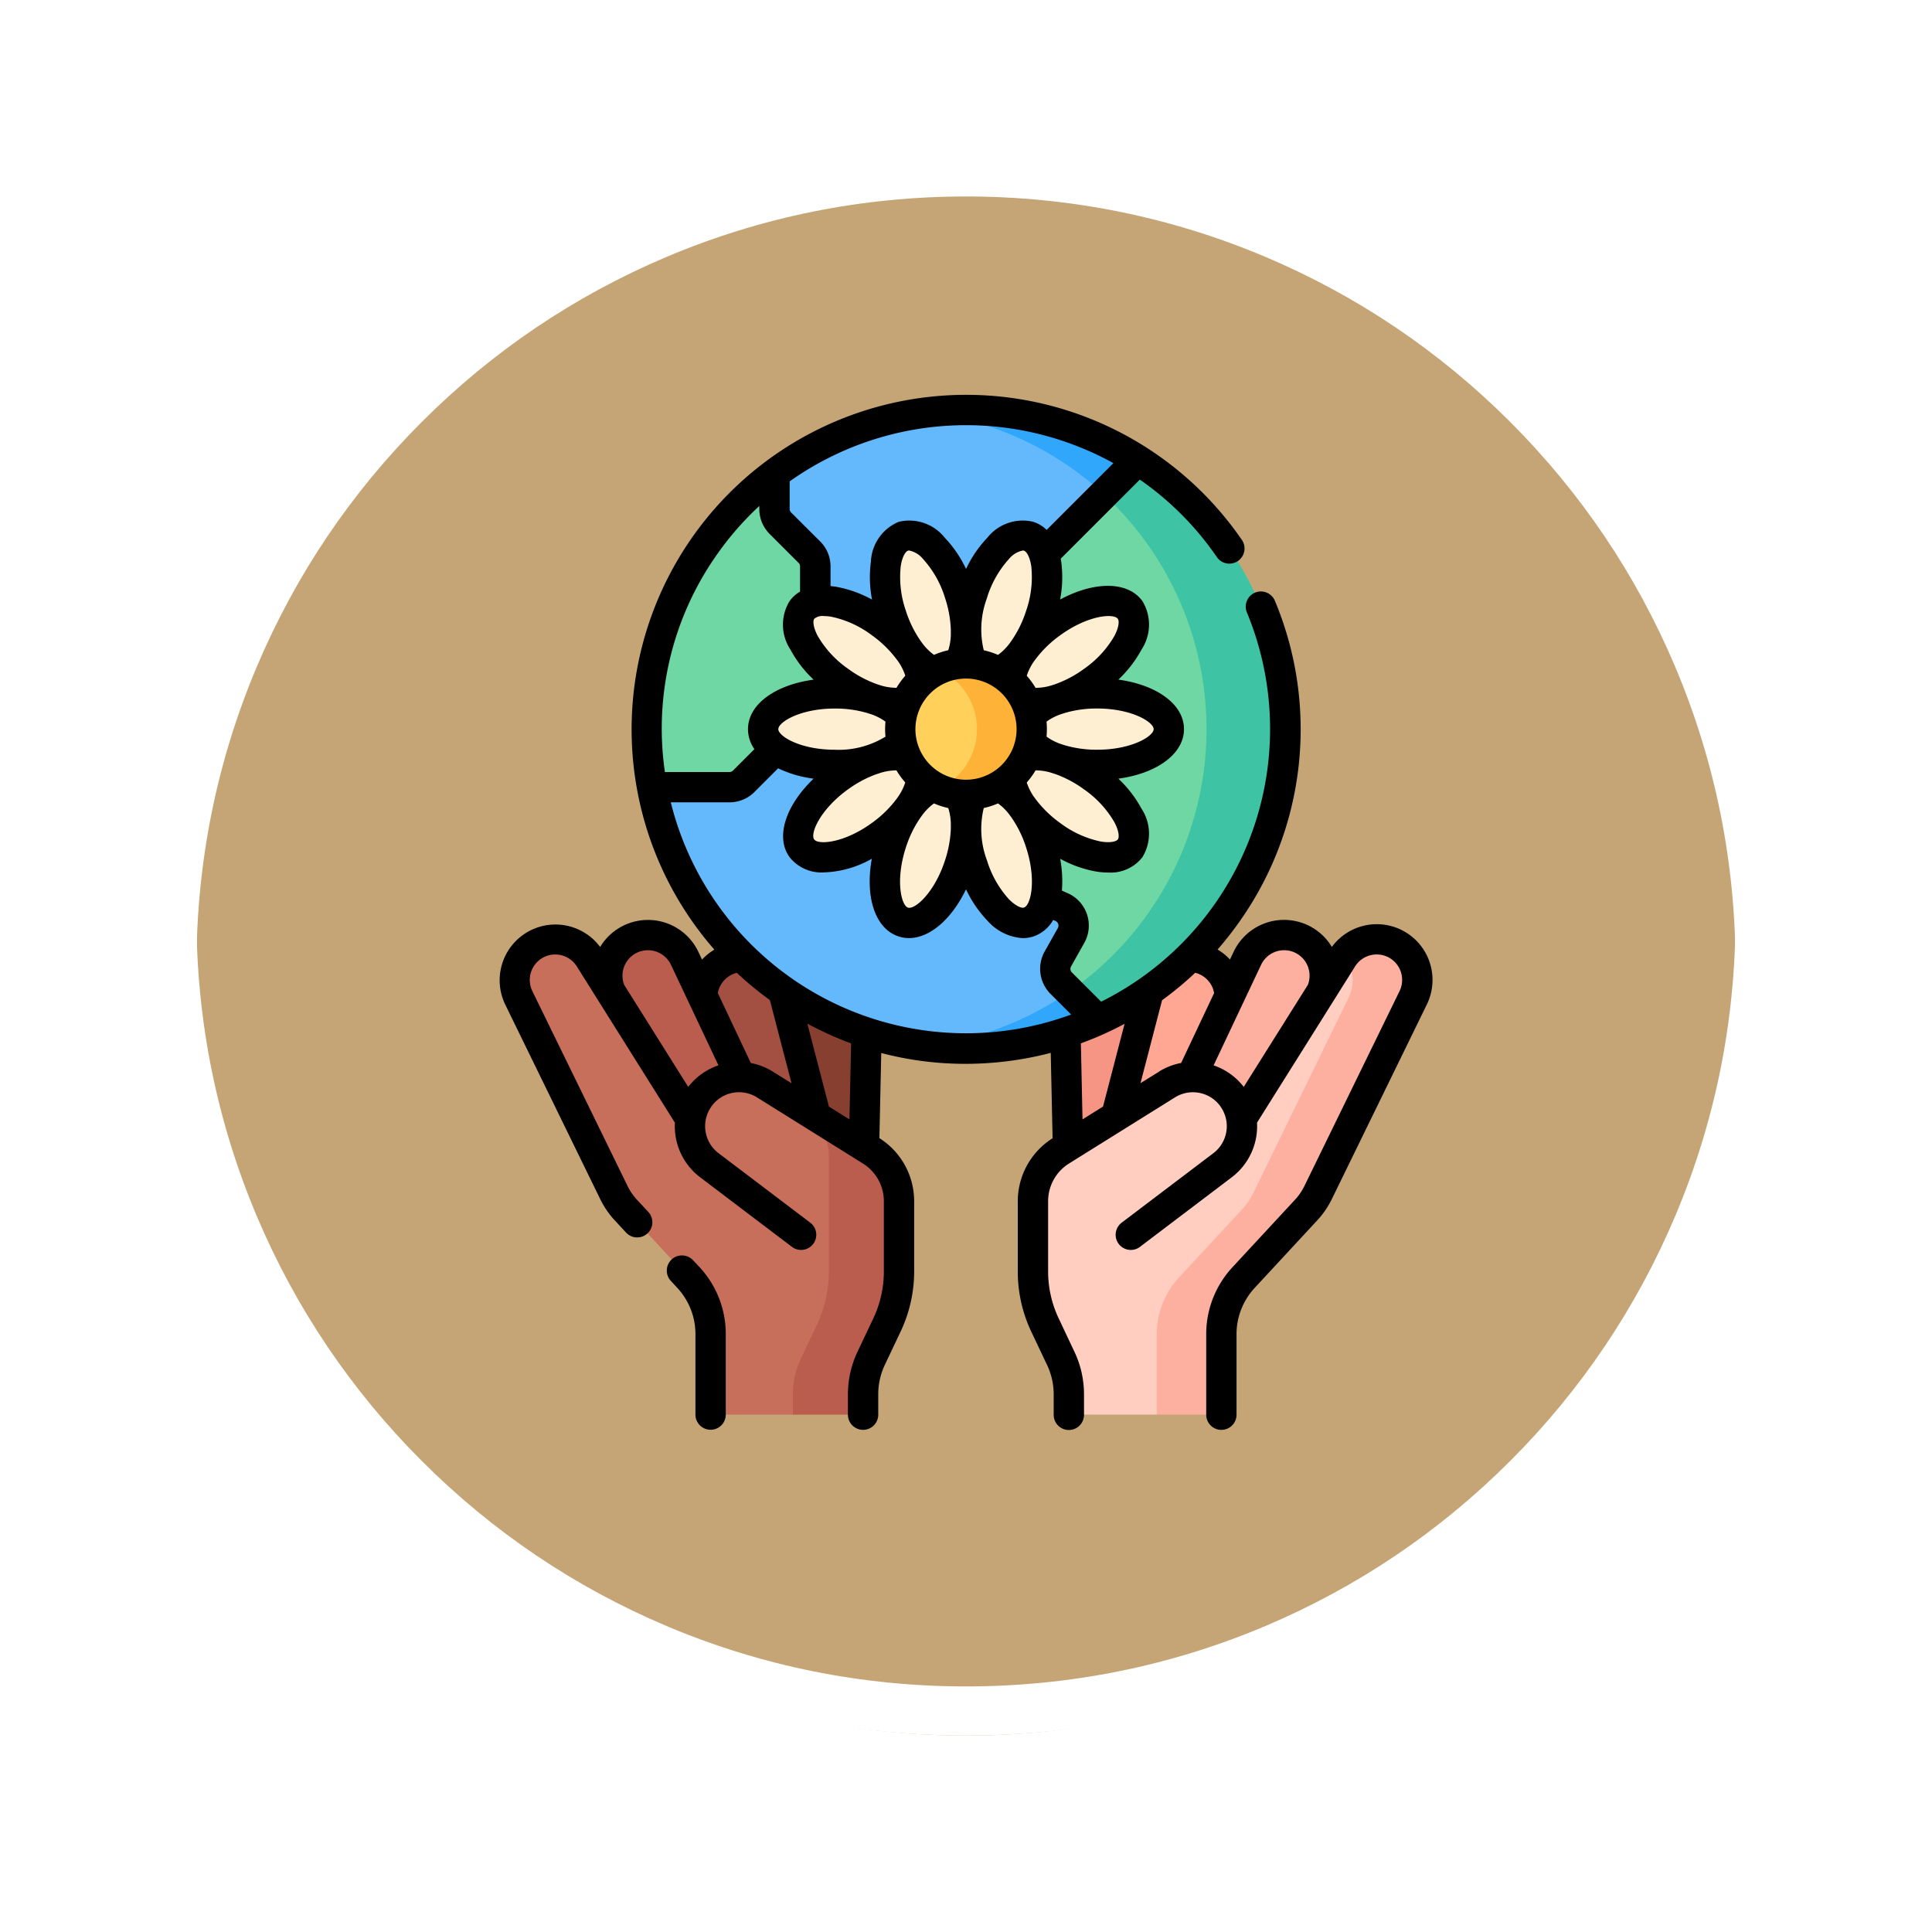 <svg xmlns="http://www.w3.org/2000/svg" xmlns:xlink="http://www.w3.org/1999/xlink" width="117.999" height="118" viewBox="0 0 117.999 118">
  <defs>
    <filter id="Trazado_874925" x="0" y="0" width="117.999" height="118" filterUnits="userSpaceOnUse">
      <feOffset dy="3" input="SourceAlpha"/>
      <feGaussianBlur stdDeviation="3" result="blur"/>
      <feFlood flood-opacity="0.161"/>
      <feComposite operator="in" in2="blur"/>
      <feComposite in="SourceGraphic"/>
    </filter>
  </defs>
  <g id="Grupo_1120377" data-name="Grupo 1120377" transform="translate(-355.001 2410.72)">
    <g id="Grupo_1111553" data-name="Grupo 1111553" transform="translate(-444.5 -4921.877)">
      <g id="Grupo_1111316" data-name="Grupo 1111316" transform="translate(808.5 2517.157)">
        <g id="Grupo_1109835" data-name="Grupo 1109835" transform="translate(0 0)">
          <g id="Grupo_1107913" data-name="Grupo 1107913" transform="translate(0 0)">
            <g transform="matrix(1, 0, 0, 1, -9, -6)" filter="url(#Trazado_874925)">
              <g id="Trazado_874925-2" data-name="Trazado 874925" transform="translate(9 6)" fill="#bb965f" opacity="0.859">
                <path d="M 50 98.5 C 43.452 98.5 37.1 97.218 31.122 94.689 C 25.347 92.246 20.16 88.749 15.705 84.295 C 11.251 79.84 7.753 74.653 5.311 68.878 C 2.782 62.9 1.5 56.548 1.5 50 C 1.5 43.452 2.782 37.1 5.311 31.122 C 7.753 25.347 11.251 20.16 15.705 15.705 C 20.16 11.251 25.347 7.753 31.122 5.311 C 37.1 2.782 43.452 1.5 50 1.5 C 56.548 1.5 62.899 2.782 68.878 5.311 C 74.653 7.753 79.84 11.251 84.294 15.705 C 88.749 20.16 92.246 25.347 94.689 31.122 C 97.217 37.1 98.499 43.452 98.499 50 C 98.499 56.548 97.217 62.9 94.689 68.878 C 92.246 74.653 88.749 79.84 84.294 84.295 C 79.84 88.749 74.653 92.246 68.878 94.689 C 62.899 97.218 56.548 98.5 50 98.5 Z" stroke="none"/>
                <path d="M 50 3 C 43.653 3 37.499 4.242 31.706 6.692 C 26.11 9.059 21.083 12.449 16.766 16.766 C 12.449 21.083 9.059 26.11 6.692 31.706 C 4.242 37.499 3 43.653 3 50 C 3 56.346 4.242 62.501 6.692 68.294 C 9.059 73.89 12.449 78.917 16.766 83.234 C 21.083 87.551 26.11 90.941 31.706 93.308 C 37.499 95.758 43.653 97 50 97 C 56.346 97 62.501 95.758 68.293 93.308 C 73.89 90.941 78.916 87.551 83.234 83.234 C 87.551 78.917 90.94 73.89 93.307 68.294 C 95.757 62.501 96.999 56.346 96.999 50 C 96.999 43.653 95.757 37.499 93.307 31.706 C 90.94 26.11 87.551 21.083 83.234 16.766 C 78.916 12.449 73.89 9.059 68.293 6.692 C 62.501 4.242 56.346 3 50 3 M 50 0 C 77.614 0 99.999 22.386 99.999 50 L 99.999 50 C 99.999 77.614 77.614 100 50 100 C 22.386 100 0 77.614 0 50 L 0 50 C 0 22.386 22.386 0 50 0 Z" stroke="none" fill="#fff"/>
              </g>
            </g>
            <g id="Trazado_874923" data-name="Trazado 874923" transform="translate(0 0)" fill="none">
              <path d="M50,0a50,50,0,0,1,50,50h0A50,50,0,0,1,0,50H0A50,50,0,0,1,50,0Z" stroke="none"/>
              <path d="M 50 3 C 43.653 3 37.499 4.242 31.706 6.692 C 26.11 9.059 21.083 12.449 16.766 16.766 C 12.449 21.083 9.059 26.11 6.692 31.706 C 4.242 37.499 3 43.653 3 50 C 3 56.346 4.242 62.501 6.692 68.294 C 9.059 73.89 12.449 78.917 16.766 83.234 C 21.083 87.551 26.11 90.941 31.706 93.308 C 37.499 95.758 43.653 97 50 97 C 56.346 97 62.501 95.758 68.293 93.308 C 73.89 90.941 78.916 87.551 83.234 83.234 C 87.551 78.917 90.94 73.89 93.307 68.294 C 95.757 62.501 96.999 56.346 96.999 50 C 96.999 43.653 95.757 37.499 93.307 31.706 C 90.94 26.11 87.551 21.083 83.234 16.766 C 78.916 12.449 73.89 9.059 68.293 6.692 C 62.501 4.242 56.346 3 50 3 M 50 0 C 77.614 0 99.999 22.386 99.999 50 L 99.999 50 C 99.999 77.614 77.614 100 50 100 C 22.386 100 0 77.614 0 50 L 0 50 C 0 22.386 22.386 0 50 0 Z" stroke="none" fill="#fff"/>
            </g>
          </g>
        </g>
      </g>
    </g>
    <g id="Grupo_1120376" data-name="Grupo 1120376" transform="translate(360.298 -2386.606)">
      <g id="Grupo_1120374" data-name="Grupo 1120374" transform="translate(26.133 0.917)">
        <g id="Grupo_1120308" data-name="Grupo 1120308" transform="translate(0)">
          <g id="Grupo_1120304" data-name="Grupo 1120304" transform="translate(0 32.079)">
            <g id="Grupo_1120295" data-name="Grupo 1120295">
              <g id="Grupo_1120288" data-name="Grupo 1120288" transform="translate(15.182 3.551)">
                <path id="Trazado_918556" data-name="Trazado 918556" d="M155.643,308.752l1.368-10.624a2.481,2.481,0,0,1,4.941.371l-.214,9.861-2.023,3.073Z" transform="translate(-155.643 -295.964)" fill="#873f30"/>
              </g>
              <g id="Grupo_1120289" data-name="Grupo 1120289" transform="translate(11.464 1.336)">
                <path id="Trazado_918557" data-name="Trazado 918557" d="M127.142,291.473l-1.583-10.594a2.481,2.481,0,0,1,4.855-.992l2.485,9.545-1.108,3.509Z" transform="translate(-125.531 -278.032)" fill="#a34f41"/>
              </g>
              <g id="Grupo_1120290" data-name="Grupo 1120290" transform="translate(5.662)">
                <path id="Trazado_918558" data-name="Trazado 918558" d="M82.205,280.624l-3.517-10.117a2.481,2.481,0,0,1,4.587-1.873l4.209,8.92-.439,3.653Z" transform="translate(-78.55 -267.21)" fill="#ba5d4f"/>
              </g>
              <g id="Grupo_1120292" data-name="Grupo 1120292" transform="translate(0 0.261)">
                <g id="Grupo_1120291" data-name="Grupo 1120291">
                  <path id="Trazado_918559" data-name="Trazado 918559" d="M34.284,269.49a2.481,2.481,0,0,0-1.336,3.4l5.808,11.895a4.416,4.416,0,0,0,.729,1.063l3.825,4.129a5.091,5.091,0,0,1,1.356,3.46v4.915h5.026l4.289-1.254a5.091,5.091,0,0,1,.49-2.18l.973-2.053a7.586,7.586,0,0,0,.731-3.248V285.33a3.659,3.659,0,0,0-1.722-3.1l-6.462-4.033A2.994,2.994,0,0,0,43.44,280.3l-6.162-9.816a2.481,2.481,0,0,0-2.994-1Zm9.068,10.858.074.059s0,.01,0,.015Z" transform="translate(-32.695 -269.323)" fill="#c86f5c"/>
                </g>
              </g>
              <g id="Grupo_1120294" data-name="Grupo 1120294" transform="translate(16.997 10.737)">
                <g id="Grupo_1120293" data-name="Grupo 1120293">
                  <path id="Trazado_918560" data-name="Trazado 918560" d="M176.827,359.69v4.289a7.575,7.575,0,0,1-.731,3.248l-.972,2.053a5.083,5.083,0,0,0-.491,2.179v1.255h-4.289v-1.255a5.1,5.1,0,0,1,.49-2.179l.973-2.053a7.575,7.575,0,0,0,.731-3.248v-7.005a3.658,3.658,0,0,0-1.322-2.815l3.89,2.428A3.658,3.658,0,0,1,176.827,359.69Z" transform="translate(-170.344 -354.158)" fill="#ba5d4f"/>
                </g>
              </g>
            </g>
            <g id="Grupo_1120303" data-name="Grupo 1120303" transform="translate(31.66)">
              <g id="Grupo_1120296" data-name="Grupo 1120296" transform="translate(1.988 3.551)">
                <path id="Trazado_918561" data-name="Trazado 918561" d="M311.5,308.752l-1.368-10.624a2.481,2.481,0,0,0-4.941.371l.214,9.861,2.024,3.073Z" transform="translate(-305.185 -295.964)" fill="#f69583"/>
              </g>
              <g id="Grupo_1120297" data-name="Grupo 1120297" transform="translate(4.649 1.336)">
                <path id="Trazado_918562" data-name="Trazado 918562" d="M332.492,291.473l1.583-10.594a2.481,2.481,0,0,0-4.855-.992l-2.485,9.545,1.108,3.509Z" transform="translate(-326.735 -278.032)" fill="#ffa792"/>
              </g>
              <g id="Grupo_1120298" data-name="Grupo 1120298" transform="translate(8.883)">
                <path id="Trazado_918563" data-name="Trazado 918563" d="M366.3,280.624l3.517-10.117a2.481,2.481,0,0,0-4.587-1.873l-4.209,8.92.439,3.653Z" transform="translate(-361.02 -267.21)" fill="#fdb0a0"/>
              </g>
              <g id="Grupo_1120300" data-name="Grupo 1120300" transform="translate(0 0.261)">
                <g id="Grupo_1120299" data-name="Grupo 1120299">
                  <path id="Trazado_918564" data-name="Trazado 918564" d="M307.981,270.485l-6.162,9.816a2.994,2.994,0,0,0-4.551-2.108l-6.462,4.033a3.659,3.659,0,0,0-1.722,3.1v4.289a7.585,7.585,0,0,0,.731,3.248l.973,2.053a5.091,5.091,0,0,1,.49,2.18v1.254h5.363l3.952-4.915a5.091,5.091,0,0,1,1.356-3.46l3.825-4.129a4.417,4.417,0,0,0,.729-1.063l5.808-11.895a2.481,2.481,0,0,0-4.331-2.408Zm-6.146,9.936s0-.01,0-.015l.074-.059Z" transform="translate(-289.084 -269.323)" fill="#ffcec0"/>
                </g>
              </g>
              <g id="Grupo_1120302" data-name="Grupo 1120302" transform="translate(7.557 0.26)">
                <g id="Grupo_1120301" data-name="Grupo 1120301">
                  <path id="Trazado_918565" data-name="Trazado 918565" d="M365.954,272.889l-5.807,11.894a4.392,4.392,0,0,1-.729,1.063l-3.825,4.129a5.092,5.092,0,0,0-1.357,3.46v4.915h-3.951v-4.915a5.092,5.092,0,0,1,1.357-3.46l3.826-4.129a4.392,4.392,0,0,0,.729-1.063L362,272.889a2.48,2.48,0,0,0-.253-2.589,2.481,2.481,0,0,1,4.2,2.589Z" transform="translate(-350.284 -269.318)" fill="#fdb0a0"/>
                </g>
              </g>
            </g>
          </g>
          <g id="Grupo_1120307" data-name="Grupo 1120307" transform="translate(8.069)">
            <g id="Grupo_1120306" data-name="Grupo 1120306">
              <path id="Trazado_918566" data-name="Trazado 918566" d="M132.571,19.268v-4.46h.232a19.426,19.426,0,1,0,2.667,4.46Z" transform="translate(-98.038 -7.442)" fill="#64b9fc"/>
              <path id="Trazado_918567" data-name="Trazado 918567" d="M98.039,54.6a19.615,19.615,0,0,0,.322,3.543h4.732a1.235,1.235,0,0,0,.873-.362l2.821-2.821a1.235,1.235,0,0,1,.873-.362h2.357a1.235,1.235,0,0,0,1.235-1.235V52.113a1.235,1.235,0,0,0-.362-.873l-2.2-2.2a1.235,1.235,0,0,1-.362-.873V44.664a1.235,1.235,0,0,0-.362-.873L106.2,42.026a1.235,1.235,0,0,1-.362-.873V39a19.471,19.471,0,0,0-7.8,15.6Z" transform="translate(-98.039 -35.101)" fill="#6fd7a3"/>
              <path id="Trazado_918568" data-name="Trazado 918568" d="M253.836,19.254v-4.46h.237a19.527,19.527,0,0,0-17.659-7.217,19.5,19.5,0,0,1-.028,38.708,19.506,19.506,0,0,0,20.346-27.03Z" transform="translate(-219.303 -7.428)" fill="#31a7fb"/>
              <g id="Grupo_1120305" data-name="Grupo 1120305" transform="translate(21.717 3.07)">
                <path id="Trazado_918569" data-name="Trazado 918569" d="M286.726,41.047v-4.46h.237a19.508,19.508,0,0,0-4.019-3.792q-.371-.262-.751-.5l-6.541,6.541a1.235,1.235,0,0,1-.873.362h-.868v3.268h1.308a1.235,1.235,0,0,1,.873.362l3.868,3.868a1.235,1.235,0,0,1,.362.873v2.862a1.235,1.235,0,0,1-.362.873l-1.48,1.48a1.235,1.235,0,0,1-.873.362h-2.223a1.235,1.235,0,0,0-1.235,1.235v3.708l3.389,1.505a1.235,1.235,0,0,1,.575,1.733l-.807,1.437a1.235,1.235,0,0,0,.2,1.478l2.245,2.245a19.508,19.508,0,0,0,9.87-25.437h-2.9Z" transform="translate(-273.91 -32.291)" fill="#6fd7a3"/>
              </g>
              <path id="Trazado_918570" data-name="Trazado 918570" d="M312.069,32.795q-.371-.262-.751-.5l-2.09,2.09a19.516,19.516,0,0,1-2.089,30.363l1.74,1.74a19.5,19.5,0,0,0,3.191-33.689Z" transform="translate(-281.319 -29.221)" fill="#3ec3a4"/>
            </g>
          </g>
        </g>
        <g id="Grupo_1120373" data-name="Grupo 1120373" transform="translate(15.182 7.046)">
          <g id="Grupo_1120369" data-name="Grupo 1120369">
            <g id="Grupo_1120314" data-name="Grupo 1120314" transform="translate(0 10.272)">
              <g id="Grupo_1120313" data-name="Grupo 1120313">
                <g id="Grupo_1120312" data-name="Grupo 1120312">
                  <g id="Grupo_1120311" data-name="Grupo 1120311">
                    <g id="Grupo_1120310" data-name="Grupo 1120310">
                      <g id="Grupo_1120309" data-name="Grupo 1120309">
                        <ellipse id="Elipse_11912" data-name="Elipse 11912" cx="4.371" cy="2.185" rx="4.371" ry="2.185" fill="#ffefd2"/>
                      </g>
                    </g>
                  </g>
                </g>
              </g>
            </g>
            <g id="Grupo_1120320" data-name="Grupo 1120320" transform="translate(1.087 3.411)">
              <g id="Grupo_1120319" data-name="Grupo 1120319">
                <g id="Grupo_1120318" data-name="Grupo 1120318">
                  <g id="Grupo_1120317" data-name="Grupo 1120317">
                    <g id="Grupo_1120316" data-name="Grupo 1120316">
                      <g id="Grupo_1120315" data-name="Grupo 1120315">
                        <ellipse id="Elipse_11913" data-name="Elipse 11913" cx="2.185" cy="4.371" rx="2.185" ry="4.371" transform="translate(0 3.535) rotate(-53.989)" fill="#ffefd2"/>
                      </g>
                    </g>
                  </g>
                </g>
              </g>
            </g>
            <g id="Grupo_1120326" data-name="Grupo 1120326" transform="translate(6.481)">
              <g id="Grupo_1120325" data-name="Grupo 1120325">
                <g id="Grupo_1120324" data-name="Grupo 1120324">
                  <g id="Grupo_1120323" data-name="Grupo 1120323">
                    <g id="Grupo_1120322" data-name="Grupo 1120322">
                      <g id="Grupo_1120321" data-name="Grupo 1120321">
                        <ellipse id="Elipse_11914" data-name="Elipse 11914" cx="2.185" cy="4.371" rx="2.185" ry="4.371" transform="translate(0 1.35) rotate(-18)" fill="#ffefd2"/>
                      </g>
                    </g>
                  </g>
                </g>
              </g>
            </g>
            <g id="Grupo_1120332" data-name="Grupo 1120332" transform="translate(11.436 0.002)">
              <g id="Grupo_1120331" data-name="Grupo 1120331">
                <g id="Grupo_1120330" data-name="Grupo 1120330">
                  <g id="Grupo_1120329" data-name="Grupo 1120329">
                    <g id="Grupo_1120328" data-name="Grupo 1120328">
                      <g id="Grupo_1120327" data-name="Grupo 1120327">
                        <ellipse id="Elipse_11915" data-name="Elipse 11915" cx="4.371" cy="2.185" rx="4.371" ry="2.185" transform="translate(0 8.314) rotate(-72)" fill="#ffefd2"/>
                      </g>
                    </g>
                  </g>
                </g>
              </g>
            </g>
            <g id="Grupo_1120338" data-name="Grupo 1120338" transform="translate(14.056 3.398)">
              <g id="Grupo_1120337" data-name="Grupo 1120337">
                <g id="Grupo_1120336" data-name="Grupo 1120336">
                  <g id="Grupo_1120335" data-name="Grupo 1120335">
                    <g id="Grupo_1120334" data-name="Grupo 1120334">
                      <g id="Grupo_1120333" data-name="Grupo 1120333">
                        <ellipse id="Elipse_11916" data-name="Elipse 11916" cx="4.371" cy="2.185" rx="4.371" ry="2.185" transform="translate(0 5.14) rotate(-36.011)" fill="#ffefd2"/>
                      </g>
                    </g>
                  </g>
                </g>
              </g>
            </g>
            <g id="Grupo_1120344" data-name="Grupo 1120344" transform="translate(16.033 10.272)">
              <g id="Grupo_1120343" data-name="Grupo 1120343">
                <g id="Grupo_1120342" data-name="Grupo 1120342">
                  <g id="Grupo_1120341" data-name="Grupo 1120341">
                    <g id="Grupo_1120340" data-name="Grupo 1120340">
                      <g id="Grupo_1120339" data-name="Grupo 1120339">
                        <ellipse id="Elipse_11917" data-name="Elipse 11917" cx="4.371" cy="2.185" rx="4.371" ry="2.185" fill="#ffefd2"/>
                      </g>
                    </g>
                  </g>
                </g>
              </g>
            </g>
            <g id="Grupo_1120350" data-name="Grupo 1120350" transform="translate(14.061 12.837)">
              <g id="Grupo_1120349" data-name="Grupo 1120349">
                <g id="Grupo_1120348" data-name="Grupo 1120348">
                  <g id="Grupo_1120347" data-name="Grupo 1120347">
                    <g id="Grupo_1120346" data-name="Grupo 1120346">
                      <g id="Grupo_1120345" data-name="Grupo 1120345">
                        <ellipse id="Elipse_11918" data-name="Elipse 11918" cx="2.185" cy="4.371" rx="2.185" ry="4.371" transform="translate(0 3.535) rotate(-53.989)" fill="#ffefd2"/>
                      </g>
                    </g>
                  </g>
                </g>
              </g>
            </g>
            <g id="Grupo_1120356" data-name="Grupo 1120356" transform="translate(11.435 15.248)">
              <g id="Grupo_1120355" data-name="Grupo 1120355">
                <g id="Grupo_1120354" data-name="Grupo 1120354">
                  <g id="Grupo_1120353" data-name="Grupo 1120353">
                    <g id="Grupo_1120352" data-name="Grupo 1120352">
                      <g id="Grupo_1120351" data-name="Grupo 1120351">
                        <ellipse id="Elipse_11919" data-name="Elipse 11919" cx="2.185" cy="4.371" rx="2.185" ry="4.371" transform="translate(0 1.35) rotate(-18)" fill="#ffefd2"/>
                      </g>
                    </g>
                  </g>
                </g>
              </g>
            </g>
            <g id="Grupo_1120362" data-name="Grupo 1120362" transform="translate(6.48 15.25)">
              <g id="Grupo_1120361" data-name="Grupo 1120361">
                <g id="Grupo_1120360" data-name="Grupo 1120360">
                  <g id="Grupo_1120359" data-name="Grupo 1120359">
                    <g id="Grupo_1120358" data-name="Grupo 1120358">
                      <g id="Grupo_1120357" data-name="Grupo 1120357">
                        <ellipse id="Elipse_11920" data-name="Elipse 11920" cx="4.371" cy="2.185" rx="4.371" ry="2.185" transform="translate(0 8.314) rotate(-72)" fill="#ffefd2"/>
                      </g>
                    </g>
                  </g>
                </g>
              </g>
            </g>
            <g id="Grupo_1120368" data-name="Grupo 1120368" transform="translate(1.086 12.825)">
              <g id="Grupo_1120367" data-name="Grupo 1120367">
                <g id="Grupo_1120366" data-name="Grupo 1120366">
                  <g id="Grupo_1120365" data-name="Grupo 1120365">
                    <g id="Grupo_1120364" data-name="Grupo 1120364">
                      <g id="Grupo_1120363" data-name="Grupo 1120363">
                        <ellipse id="Elipse_11921" data-name="Elipse 11921" cx="4.371" cy="2.185" rx="4.371" ry="2.185" transform="translate(0 5.14) rotate(-36.011)" fill="#ffefd2"/>
                      </g>
                    </g>
                  </g>
                </g>
              </g>
            </g>
          </g>
          <g id="Grupo_1120372" data-name="Grupo 1120372" transform="translate(8.373 8.441)">
            <g id="Grupo_1120371" data-name="Grupo 1120371">
              <g id="Grupo_1120370" data-name="Grupo 1120370">
                <circle id="Elipse_11922" data-name="Elipse 11922" cx="4.015" cy="4.015" r="4.015" fill="#ffd15b"/>
                <path id="Trazado_918571" data-name="Trazado 918571" d="M248.1,136.866a4.016,4.016,0,0,1-5.689,3.65,4.016,4.016,0,0,0,0-7.3,4.016,4.016,0,0,1,5.689,3.65Z" transform="translate(-240.069 -132.851)" fill="#feb237"/>
              </g>
            </g>
          </g>
        </g>
      </g>
      <g id="Grupo_1120375" data-name="Grupo 1120375" transform="translate(25.208 -0.001)">
        <path id="Trazado_918572" data-name="Trazado 918572" d="M109.583,425.975a.926.926,0,0,0-1.359,1.259l.393.424a4.152,4.152,0,0,1,1.11,2.83V435.4a.926.926,0,0,0,1.852,0v-4.915a6,6,0,0,0-1.6-4.089Z" transform="translate(-97.757 -373.115)"/>
        <path id="Trazado_918573" data-name="Trazado 918573" d="M81.961,34.492a3.406,3.406,0,0,0-5.914-.772,3.407,3.407,0,0,0-6,.3l-.222.47a3.389,3.389,0,0,0-.758-.61A20.786,20.786,0,0,0,70.388,32.2a20.34,20.34,0,0,0,2.181-19.618.926.926,0,0,0-1.711.709,18.6,18.6,0,0,1-8.9,23.773L60.171,35.28a.309.309,0,0,1-.051-.369l.807-1.437a2.161,2.161,0,0,0-1.007-3.033l-.36-.16a7.375,7.375,0,0,0-.106-1.945,7.2,7.2,0,0,0,2.174.776,4.6,4.6,0,0,0,.754.065,2.458,2.458,0,0,0,2.091-.932,2.761,2.761,0,0,0-.055-2.973,7.2,7.2,0,0,0-1.41-1.828c2.356-.321,4.008-1.514,4.008-3.025s-1.652-2.7-4.008-3.025a7.2,7.2,0,0,0,1.41-1.828,2.761,2.761,0,0,0,.055-2.973c-.888-1.222-2.927-1.216-5.023-.09a7.2,7.2,0,0,0,.069-2.309c-.009-.063-.021-.124-.032-.184l4.831-4.831.1.068a18.511,18.511,0,0,1,4.605,4.662.926.926,0,1,0,1.528-1.048A20.432,20.432,0,1,0,38.334,33.886a3.394,3.394,0,0,0-.754.608l-.222-.471a3.407,3.407,0,0,0-6-.3,3.406,3.406,0,0,0-5.8,3.513l5.807,11.894a5.337,5.337,0,0,0,.882,1.287l.694.75a.926.926,0,1,0,1.358-1.26l-.694-.748a3.467,3.467,0,0,1-.575-.841L27.217,36.42a1.557,1.557,0,0,1,.838-2.134,1.559,1.559,0,0,1,1.877.624l5.991,9.545a3.914,3.914,0,0,0,1.549,3.34l5.6,4.244a.926.926,0,1,0,1.119-1.476l-5.6-4.244a2.067,2.067,0,0,1-.453-2.827l0-.006a2.069,2.069,0,0,1,2.8-.575L47.4,46.945a2.717,2.717,0,0,1,1.285,2.319v4.289a6.712,6.712,0,0,1-.641,2.851l-.973,2.054a6.054,6.054,0,0,0-.58,2.576v1.255a.926.926,0,1,0,1.852,0V61.033a4.2,4.2,0,0,1,.4-1.783l.973-2.052a8.577,8.577,0,0,0,.82-3.645V49.264A4.555,4.555,0,0,0,48.413,45.4l.113-5.2a20.214,20.214,0,0,0,5.133.661,20.693,20.693,0,0,0,3.509-.3q.868-.149,1.71-.37l.113,5.215a4.555,4.555,0,0,0-2.126,3.869v4.289a8.577,8.577,0,0,0,.82,3.645l.973,2.052a4.2,4.2,0,0,1,.4,1.783v1.255a.926.926,0,1,0,1.852,0V61.033a6.054,6.054,0,0,0-.58-2.576L59.359,56.4a6.712,6.712,0,0,1-.641-2.851V49.264A2.716,2.716,0,0,1,60,46.945l6.462-4.032a2.068,2.068,0,0,1,2.8.574l0,.005a2.067,2.067,0,0,1-.453,2.827l-5.6,4.244a.926.926,0,1,0,1.119,1.476l5.6-4.244a3.914,3.914,0,0,0,1.549-3.341L76.2,36.931l.014-.023,1.254-2a1.559,1.559,0,0,1,1.877-.624,1.556,1.556,0,0,1,.838,2.133l-5.809,11.9a3.467,3.467,0,0,1-.575.841l-3.825,4.128a6,6,0,0,0-1.6,4.09v4.915a.926.926,0,0,0,1.852,0V57.373a4.153,4.153,0,0,1,1.11-2.83l3.825-4.129a5.338,5.338,0,0,0,.882-1.287l5.807-11.894a3.412,3.412,0,0,0,.11-2.741ZM42.241,20.419c0-.432,1.342-1.258,3.445-1.258a6.916,6.916,0,0,1,1.989.273c.064.022.129.042.193.062a3.3,3.3,0,0,1,.916.465c-.014.151-.022.3-.022.458s.008.307.022.458a5.444,5.444,0,0,1-3.1.8c-2.1,0-3.445-.826-3.445-1.259Zm2.189-6.737a.786.786,0,0,1,.6-.168,2.739,2.739,0,0,1,.445.04,6.238,6.238,0,0,1,2.484,1.135,6.851,6.851,0,0,1,1.488,1.444c.025.035.05.07.076.1a3.3,3.3,0,0,1,.472.922,4.962,4.962,0,0,0-.538.739,3.275,3.275,0,0,1-1.008-.16c-.054-.019-.11-.036-.166-.054a6.889,6.889,0,0,1-1.8-.96,6.238,6.238,0,0,1-1.847-2.012c-.272-.524-.294-.9-.2-1.031Zm10.553-1.276a6.237,6.237,0,0,1,1.343-2.378,1.469,1.469,0,0,1,.851-.519.221.221,0,0,1,.068.01c.152.049.356.368.444.952a6.237,6.237,0,0,1-.312,2.713,6.847,6.847,0,0,1-.917,1.866c-.024.033-.049.066-.072.1a3.305,3.305,0,0,1-.73.734,4.9,4.9,0,0,0-.871-.283,5.43,5.43,0,0,1,.2-3.194Zm-4.369,8.013A3.089,3.089,0,1,1,53.7,23.508,3.093,3.093,0,0,1,50.613,20.419Zm2.163-5.836a3.314,3.314,0,0,1-.158,1.016,4.9,4.9,0,0,0-.872.283,3.3,3.3,0,0,1-.729-.732c-.025-.035-.051-.07-.077-.105a6.854,6.854,0,0,1-.913-1.861,6.239,6.239,0,0,1-.312-2.713c.088-.584.292-.9.444-.952a.22.22,0,0,1,.068-.01,1.469,1.469,0,0,1,.851.519,6.238,6.238,0,0,1,1.343,2.378,6.946,6.946,0,0,1,.354,1.944c0,.079,0,.156,0,.234Zm-6.3,9.53a6.949,6.949,0,0,1,1.735-.936c.09-.027.177-.057.264-.087a3.355,3.355,0,0,1,.926-.152l.052,0a4.975,4.975,0,0,0,.538.738,3.288,3.288,0,0,1-.468.917c-.03.039-.058.08-.087.12a6.864,6.864,0,0,1-1.481,1.434c-1.7,1.236-3.273,1.356-3.527,1.007s.346-1.807,2.047-3.043Zm3.551,3.541a6.857,6.857,0,0,1,.908-1.854c.028-.038.056-.076.082-.113a3.3,3.3,0,0,1,.728-.731,4.9,4.9,0,0,0,.872.283,3.26,3.26,0,0,1,.158.986c0,.094,0,.189,0,.285a6.977,6.977,0,0,1-.355,1.922c-.65,2-1.851,3.021-2.261,2.888s-.782-1.665-.132-3.665Zm4.759-2.416a4.912,4.912,0,0,0,.871-.283,3.307,3.307,0,0,1,.729.733c.024.034.049.068.074.1a6.851,6.851,0,0,1,.915,1.864c.65,2,.279,3.532-.132,3.665-.153.049-.5-.089-.919-.509a6.237,6.237,0,0,1-1.343-2.378A5.43,5.43,0,0,1,54.787,25.239Zm8.188,1.917c-.094.129-.46.225-1.042.128a6.237,6.237,0,0,1-2.484-1.135A6.846,6.846,0,0,1,57.96,24.7c-.025-.035-.05-.07-.075-.1a3.3,3.3,0,0,1-.472-.923,4.973,4.973,0,0,0,.539-.739,3.256,3.256,0,0,1,.994.156c.071.025.144.048.218.071a6.931,6.931,0,0,1,1.766.947,6.238,6.238,0,0,1,1.847,2.012c.272.524.294.9.2,1.031Zm2.189-6.737c0,.432-1.342,1.258-3.445,1.258a6.9,6.9,0,0,1-2-.277l-.183-.059a3.3,3.3,0,0,1-.915-.464c.014-.151.022-.3.022-.458s-.008-.307-.022-.458a3.3,3.3,0,0,1,.92-.466c.062-.019.123-.039.185-.06a6.912,6.912,0,0,1,1.992-.275c2.1,0,3.445.827,3.445,1.259Zm-2.189-6.737c.094.13.071.507-.2,1.031a6.238,6.238,0,0,1-1.847,2.012,6.852,6.852,0,0,1-1.836.97l-.119.038a3.308,3.308,0,0,1-1.022.165,4.964,4.964,0,0,0-.538-.739,3.3,3.3,0,0,1,.472-.922c.025-.034.05-.069.075-.1a6.856,6.856,0,0,1,1.489-1.445C61.15,13.453,62.721,13.333,62.975,13.682Zm-.269-9.51L58.629,8.249a2.1,2.1,0,0,0-.813-.492,2.761,2.761,0,0,0-2.811.971,7.2,7.2,0,0,0-1.3,1.908,7.2,7.2,0,0,0-1.3-1.908,2.76,2.76,0,0,0-2.811-.971,2.761,2.761,0,0,0-1.7,2.438,7.207,7.207,0,0,0,.069,2.311,7.2,7.2,0,0,0-2.178-.779c-.121-.02-.24-.034-.356-.045v-1.2a2.147,2.147,0,0,0-.633-1.528L43.022,7.187a.311.311,0,0,1-.09-.218V5.287A18.624,18.624,0,0,1,62.706,4.173ZM38.53,9.7a18.58,18.58,0,0,1,2.549-2.912v.177A2.147,2.147,0,0,0,41.712,8.5l1.765,1.765a.307.307,0,0,1,.09.218v1.537a2.09,2.09,0,0,0-.637.576,2.761,2.761,0,0,0,.055,2.973,7.2,7.2,0,0,0,1.41,1.828c-2.356.321-4.008,1.514-4.008,3.025a2.134,2.134,0,0,0,.393,1.219l-1.308,1.308a.307.307,0,0,1-.218.09H35.313A18.445,18.445,0,0,1,38.53,9.7ZM36.738,42.27,32.82,36.028c0-.014-.007-.028-.012-.041a1.555,1.555,0,0,1,1.086-2.018,1.558,1.558,0,0,1,1.789.844l2.9,6.14A3.907,3.907,0,0,0,36.738,42.27Zm3.823-1.459-2.015-4.269a1.549,1.549,0,0,1,1.16-1.239,20.717,20.717,0,0,0,2.017,1.662l1.323,5.081-1.128-.7A3.926,3.926,0,0,0,40.562,40.811Zm6.023,3.442-1.253-.782-1.319-5.066a20.383,20.383,0,0,0,2.673,1.207Zm10.269-5.528A18.577,18.577,0,0,1,35.672,24.889h3.583a2.147,2.147,0,0,0,1.528-.633l1.444-1.444a7.09,7.09,0,0,0,2.167.631c-1.716,1.644-2.35,3.58-1.463,4.8a2.484,2.484,0,0,0,2.107.926,6.337,6.337,0,0,0,2.912-.834c-.422,2.339.2,4.278,1.638,4.745a2.037,2.037,0,0,0,.633.1c1.266,0,2.6-1.145,3.482-2.977a7.2,7.2,0,0,0,1.3,1.906,3.121,3.121,0,0,0,2.165,1.074,2.08,2.08,0,0,0,.646-.1,2.216,2.216,0,0,0,1.214-1.01l.139.062a.309.309,0,0,1,.144.433L58.506,34a2.168,2.168,0,0,0,.356,2.587l1.263,1.263A18.783,18.783,0,0,1,56.854,38.725Zm6.535-.31-1.316,5.056-1.253.782-.1-4.644a20.255,20.255,0,0,0,2.671-1.194Zm2.1,2.926-1.128.7,1.318-5.065A20.258,20.258,0,0,0,67.7,35.3a1.546,1.546,0,0,1,1.156,1.238l-2.015,4.27a3.924,3.924,0,0,0-1.357.53Zm3.338-.388,2.9-6.14a1.557,1.557,0,0,1,1.789-.844A1.555,1.555,0,0,1,74.6,35.987l-.017.049L70.666,42.27a3.906,3.906,0,0,0-1.842-1.316Z" transform="translate(-25.208 0.001)"/>
      </g>
    </g>
  </g>
</svg>
